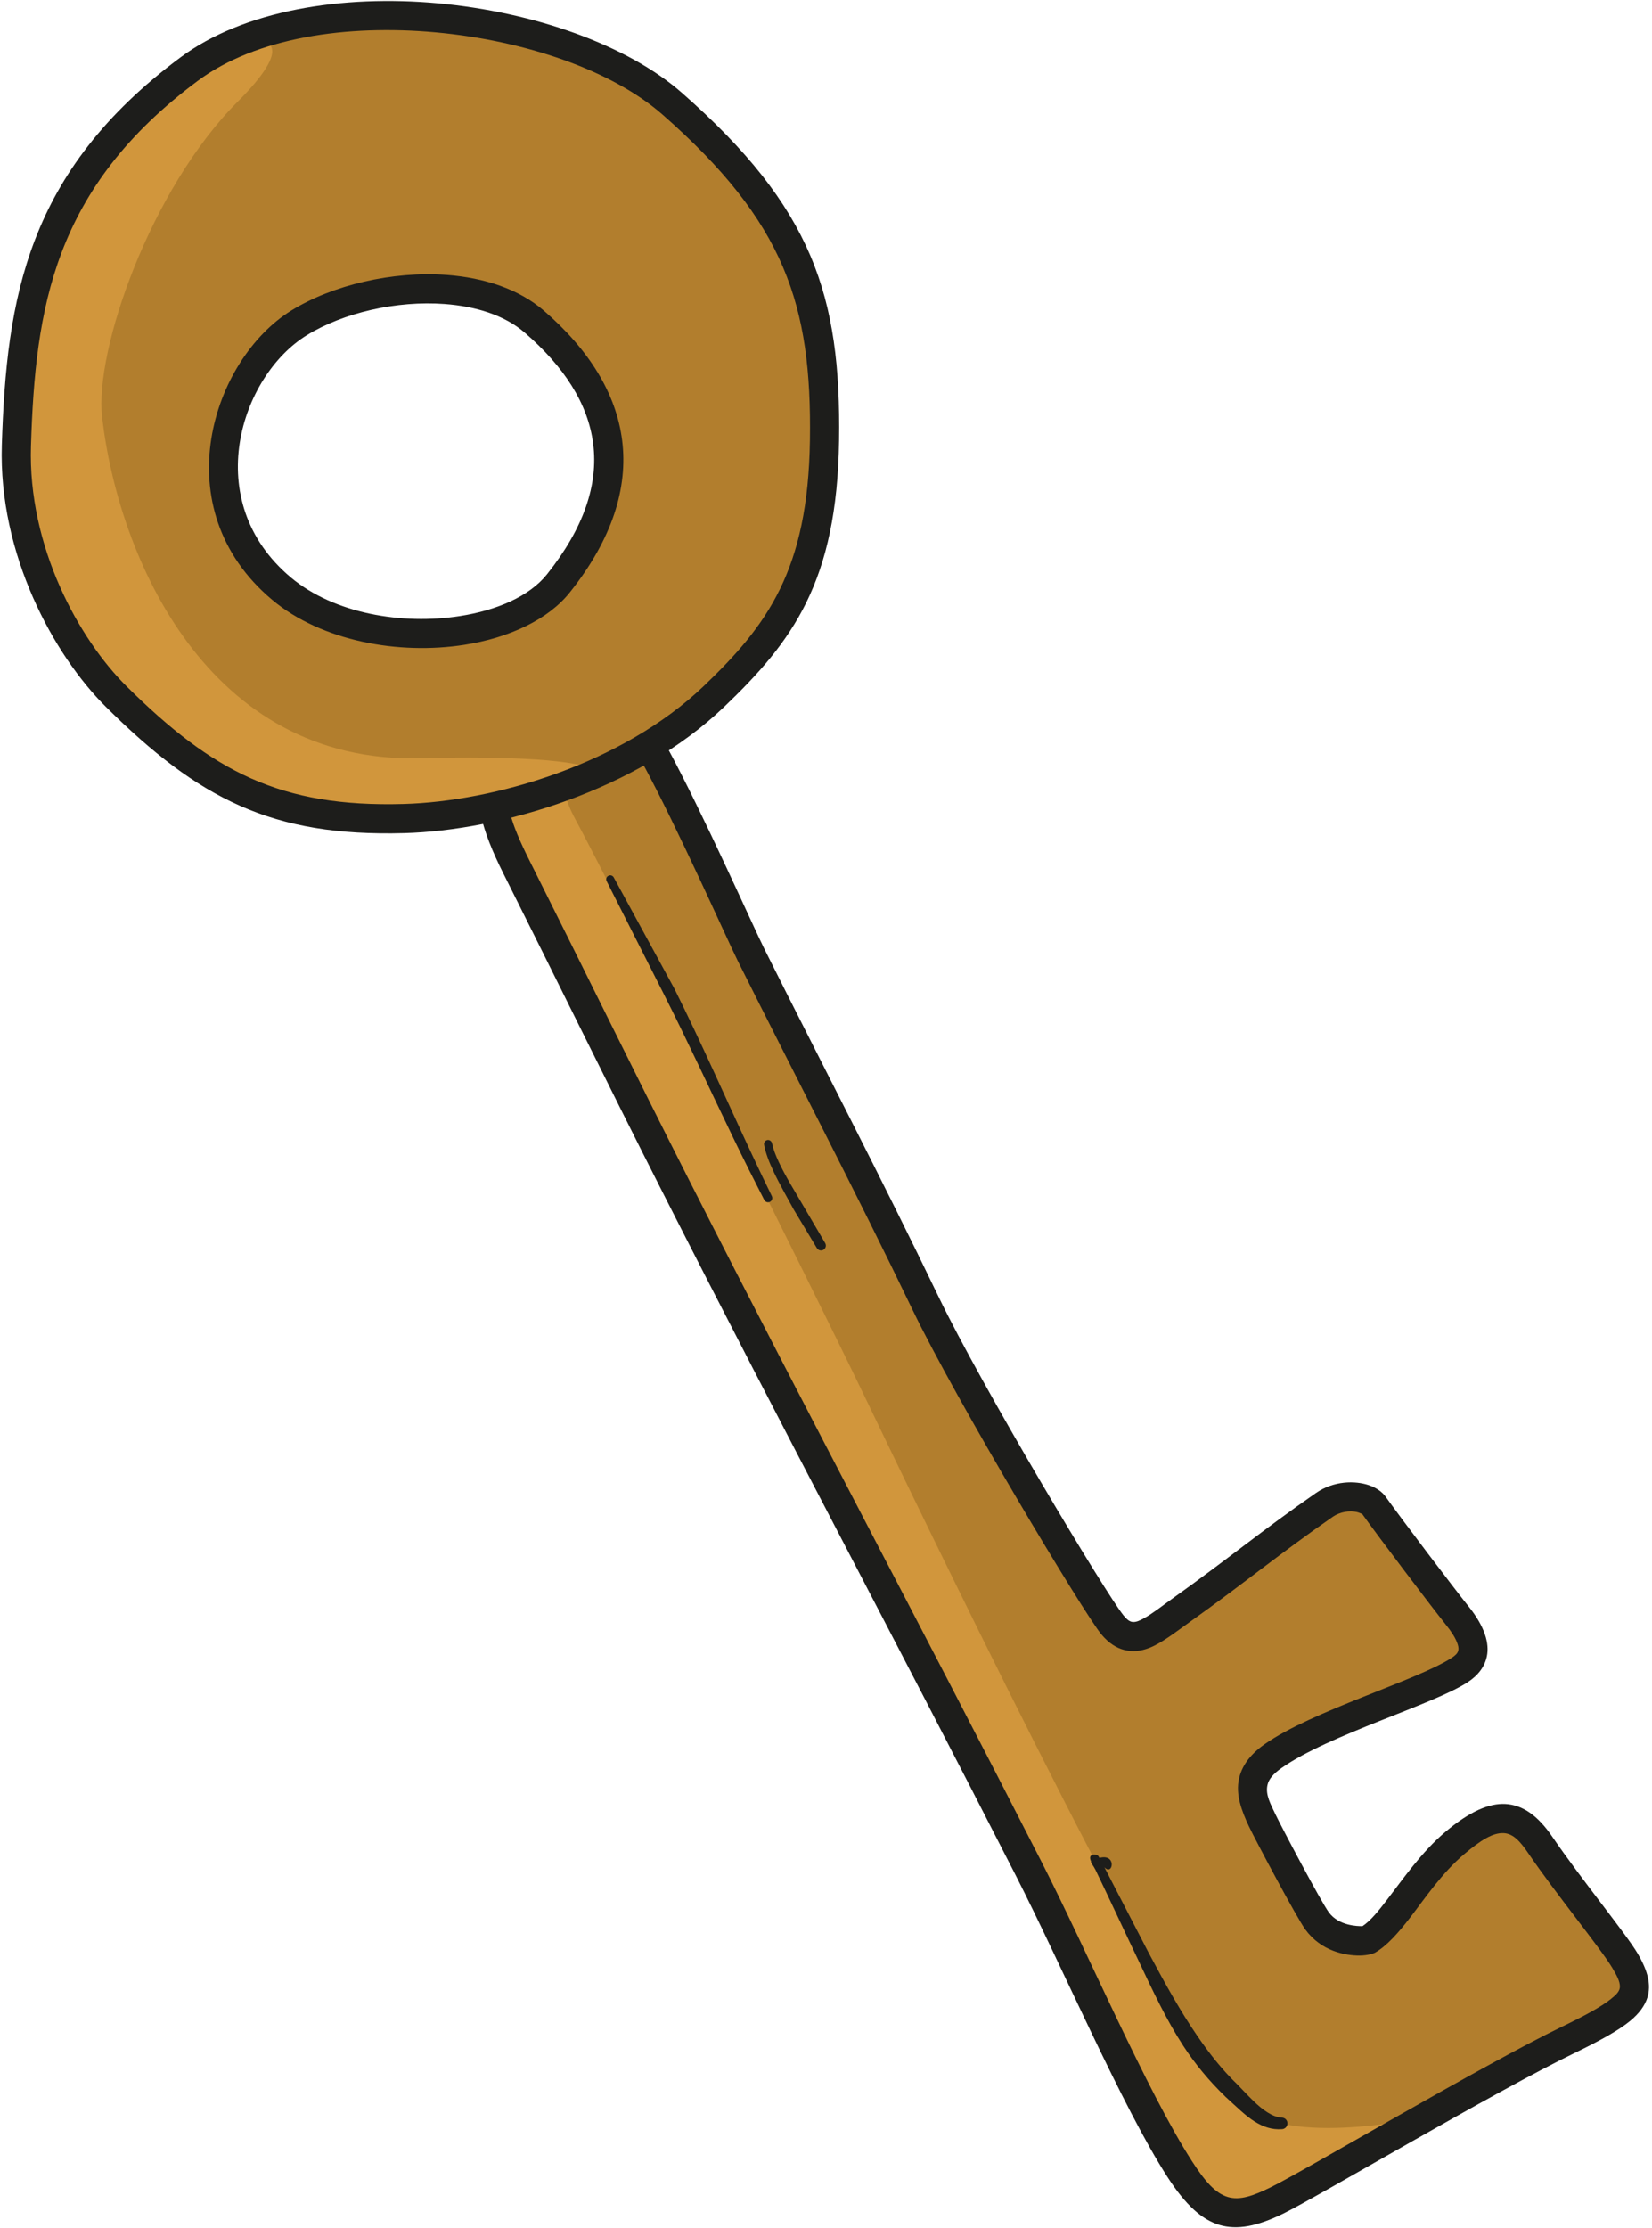 <?xml version="1.0" encoding="UTF-8" standalone="no"?>
<!DOCTYPE svg PUBLIC "-//W3C//DTD SVG 1.1//EN" "http://www.w3.org/Graphics/SVG/1.1/DTD/svg11.dtd">
<svg width="100%" height="100%" viewBox="0 0 247 333" version="1.1" xmlns="http://www.w3.org/2000/svg" xmlns:xlink="http://www.w3.org/1999/xlink" xml:space="preserve" xmlns:serif="http://www.serif.com/" style="fill-rule:evenodd;clip-rule:evenodd;stroke-linejoin:round;stroke-miterlimit:2;">
    <g transform="matrix(1,0,0,1,-1238.01,-693.707)">
        <g id="Ebene2" transform="matrix(0.726,0,0,0.726,129.197,39.244)">
            <path d="M1640.03,1052.66C1628.31,1059.88 1625.18,1063.1 1633.68,1080C1644.3,1101.15 1655.17,1123.36 1666.4,1145.47C1692.49,1196.82 1713.57,1236.07 1739.06,1285.96C1748.62,1304.66 1760.92,1333.51 1770.25,1347.97C1776.68,1357.92 1781.27,1358.81 1790.28,1354.4C1797.48,1350.88 1833.82,1329.29 1850.26,1321.35C1864.56,1314.45 1865.99,1311.9 1861.92,1305.02C1859.6,1301.1 1850.13,1289.52 1844.53,1281.28C1839.85,1274.4 1835.38,1273.69 1826.9,1280.84C1819.04,1287.46 1814.26,1297.78 1808.94,1300.83C1808.65,1300.99 1802.23,1301.91 1798.54,1296.88C1796.82,1294.53 1788.45,1278.77 1787.2,1276.11C1785.17,1271.78 1783.23,1267.34 1789.46,1262.95C1799.2,1256.1 1820.71,1249.9 1827.89,1245.23C1831.59,1242.83 1831.72,1239.4 1827.4,1234.02C1824.33,1230.2 1813.59,1216.03 1810.19,1211.26C1809.02,1209.61 1803.98,1208.5 1800.01,1211.25C1789.04,1218.85 1781.7,1224.97 1770.66,1232.84C1764.77,1237.03 1760.63,1241.04 1756.4,1235.94C1752.79,1231.6 1726.73,1188.1 1717.92,1169.77C1706.22,1145.44 1694,1122.09 1682.01,1098.1C1679.72,1093.53 1669.38,1070.22 1662.1,1056.82C1654.01,1041.93 1650.48,1046.21 1640.03,1052.66Z" style="fill:rgb(178,126,45);"/>
            <path d="M1640.03,1052.66C1628.31,1059.88 1625.18,1063.1 1633.68,1080C1644.3,1101.15 1655.17,1123.36 1666.4,1145.47C1692.49,1196.82 1713.57,1236.07 1739.06,1285.96C1748.62,1304.66 1760.92,1333.51 1770.25,1347.97C1776.68,1357.92 1785.72,1361.65 1818.02,1338.35C1820.54,1336.54 1790.51,1344.8 1780.88,1333.03C1765.61,1314.39 1714.12,1207.15 1705.31,1188.82C1693.6,1164.49 1653.01,1083.41 1645.73,1070.01C1637.64,1055.12 1650.48,1046.21 1640.03,1052.66Z" style="fill:rgb(209,150,60);"/>
            <path d="M1807.89,1297.95C1806.84,1297.97 1802.98,1297.87 1800.96,1295.11C1799.28,1292.82 1791.14,1277.42 1789.92,1274.84C1788.99,1272.86 1787.86,1270.9 1788.32,1268.89C1788.58,1267.7 1789.5,1266.6 1791.19,1265.41C1800.9,1258.57 1822.37,1252.4 1829.53,1247.75C1831.79,1246.28 1833.07,1244.47 1833.5,1242.41C1834.05,1239.78 1833.12,1236.35 1829.74,1232.14C1826.69,1228.34 1816.02,1214.26 1812.63,1209.52C1812,1208.63 1810.82,1207.72 1809.18,1207.17C1806.36,1206.22 1801.98,1206.24 1798.3,1208.79C1787.32,1216.4 1779.98,1222.52 1768.92,1230.39C1766.67,1231.99 1764.7,1233.58 1762.87,1234.58C1762.04,1235.04 1761.29,1235.4 1760.53,1235.33C1759.88,1235.26 1759.34,1234.79 1758.71,1234.03C1755.14,1229.73 1729.35,1186.62 1720.62,1168.47C1708.91,1144.13 1696.69,1120.76 1684.69,1096.76C1682.4,1092.18 1672.04,1068.82 1664.74,1055.38C1660.97,1048.45 1657.79,1045.3 1654.87,1044.24C1652.69,1043.45 1650.5,1043.6 1648.08,1044.53C1645.44,1045.55 1642.41,1047.66 1638.45,1050.1L1638.45,1050.1C1631.76,1054.23 1627.76,1057.45 1626.41,1061.81C1625.08,1066.11 1626.22,1071.85 1631,1081.35C1641.62,1102.5 1652.49,1124.72 1663.72,1146.83C1689.81,1198.18 1710.89,1237.43 1736.39,1287.33C1745.99,1306.1 1758.36,1335.08 1767.73,1349.59C1771.48,1355.4 1774.86,1358.38 1778.44,1359.45C1782.12,1360.54 1786.22,1359.73 1791.6,1357.1C1798.8,1353.58 1835.13,1331.99 1851.57,1324.06C1857,1321.43 1860.66,1319.37 1862.94,1317.51C1864.95,1315.87 1866.05,1314.26 1866.56,1312.65C1867.37,1310.06 1866.7,1307.2 1864.51,1303.5C1862.17,1299.55 1852.65,1287.89 1847.01,1279.59C1844,1275.16 1840.86,1272.99 1837.3,1272.8C1834,1272.63 1830.02,1274.28 1824.96,1278.54C1820.08,1282.66 1816.32,1288.13 1812.92,1292.55C1811.17,1294.83 1809.58,1296.82 1807.89,1297.95ZM1807.84,1213.12C1811.35,1218.03 1822,1232.08 1825.06,1235.9C1826.14,1237.24 1826.9,1238.41 1827.33,1239.48C1827.59,1240.12 1827.73,1240.68 1827.62,1241.19C1827.49,1241.82 1826.95,1242.26 1826.26,1242.72C1819.06,1247.4 1797.5,1253.63 1787.73,1260.5C1784.43,1262.82 1782.98,1265.25 1782.46,1267.58C1781.73,1270.85 1782.98,1274.17 1784.49,1277.39C1785.77,1280.11 1794.36,1296.25 1796.12,1298.65C1799.44,1303.17 1804.43,1304.01 1807.28,1304C1809.09,1303.99 1810.27,1303.52 1810.43,1303.43C1812.84,1302.06 1815.2,1299.42 1817.68,1296.21C1820.84,1292.1 1824.29,1286.96 1828.83,1283.13C1832.26,1280.24 1834.75,1278.68 1836.98,1278.8C1838.95,1278.9 1840.38,1280.52 1842.05,1282.97C1847.62,1291.16 1857.04,1302.66 1859.34,1306.55C1860.23,1308.06 1860.88,1309.23 1860.9,1310.34C1860.92,1311.32 1860.19,1312.03 1859,1312.98C1856.94,1314.61 1853.69,1316.37 1848.96,1318.65C1832.52,1326.59 1796.16,1348.19 1788.96,1351.71C1785.33,1353.49 1782.64,1354.43 1780.16,1353.7C1777.59,1352.93 1775.46,1350.5 1772.78,1346.34C1763.48,1331.95 1751.25,1303.21 1741.73,1284.6C1716.24,1234.71 1695.16,1195.46 1669.07,1144.11C1657.84,1122.01 1646.98,1099.8 1636.36,1078.65C1634.36,1074.67 1633.02,1071.5 1632.34,1068.87C1631.8,1066.73 1631.69,1065.05 1632.14,1063.59C1632.58,1062.18 1633.54,1061.03 1634.87,1059.86C1636.58,1058.37 1638.84,1056.91 1641.6,1055.21L1641.6,1055.21C1644.64,1053.34 1647.07,1051.64 1649.2,1050.59C1650.55,1049.92 1651.67,1049.47 1652.83,1049.88C1653.69,1050.2 1654.5,1050.91 1655.42,1051.99C1656.66,1053.45 1657.97,1055.5 1659.46,1058.25C1666.73,1071.62 1677.04,1094.88 1679.32,1099.44C1691.31,1123.42 1703.52,1146.76 1715.22,1171.07C1724.11,1189.57 1750.45,1233.48 1754.09,1237.86C1755.65,1239.74 1757.26,1240.7 1758.84,1241.1C1760.5,1241.53 1762.21,1241.36 1763.99,1240.67C1766.47,1239.71 1769.22,1237.55 1772.4,1235.28C1783.43,1227.43 1790.76,1221.31 1801.72,1213.72C1803.35,1212.59 1805.24,1212.41 1806.66,1212.69C1807.11,1212.78 1807.7,1213.06 1807.84,1213.12Z" style="fill:rgb(29,29,27);"/>
            <path d="M1665.76,922.839C1644.08,903.789 1591.29,897.062 1566.23,915.698C1535.56,938.508 1531.59,963.829 1530.67,993.156C1529.99,1014.75 1540.93,1034.63 1551.24,1044.86C1569.65,1063.11 1584.18,1070.68 1610.44,1069.96C1629.75,1069.44 1656.94,1061.46 1674.32,1044.83C1687.88,1031.85 1696.69,1020.07 1697.09,992.103C1697.51,963.272 1691.79,945.701 1665.76,922.839ZM1588.88,967.921C1573.92,977.144 1564.63,1005.34 1585.28,1022.64C1601.2,1035.98 1632.19,1034.2 1642.29,1021.55C1658.67,1001.01 1654.64,982.608 1637.3,967.649C1625.71,957.651 1602.25,959.682 1588.88,967.921Z" style="fill:rgb(178,126,45);"/>
            <path d="M1613.88,1057.54C1570.09,1058.69 1551.68,1016.32 1548.32,987.339C1546.72,973.551 1558.33,940.306 1576.22,922.418C1598.88,899.768 1561.18,911.859 1551.75,926.46C1532.91,955.641 1531.59,963.829 1530.67,993.156C1529.99,1014.75 1540.93,1034.63 1551.24,1044.86C1569.65,1063.11 1587.92,1074.06 1613.88,1070.01C1671.76,1060.99 1651.01,1056.56 1613.88,1057.54Z" style="fill:rgb(209,150,60);"/>
            <path d="M1667.74,920.585C1656.51,910.717 1637.26,903.944 1617.53,902.148C1597.71,900.344 1577.48,903.591 1564.44,913.291C1532.83,936.798 1528.62,962.838 1527.67,993.061C1526.96,1015.59 1538.37,1036.32 1549.12,1046.99C1568.21,1065.91 1583.3,1073.71 1610.52,1072.96C1630.44,1072.42 1658.47,1064.15 1676.39,1047C1690.51,1033.5 1699.67,1021.24 1700.09,992.146C1700.52,962.362 1694.63,944.203 1667.74,920.585L1667.74,920.585ZM1663.78,925.093C1688.95,947.199 1694.49,964.182 1694.09,992.06C1693.71,1018.9 1685.26,1030.21 1672.25,1042.66C1655.41,1058.77 1629.06,1066.45 1610.35,1066.96C1585.06,1067.66 1571.08,1060.31 1553.35,1042.73C1543.48,1032.94 1533.01,1013.92 1533.67,993.25C1534.56,964.82 1538.29,940.218 1568.02,918.105C1580.03,909.169 1598.73,906.461 1616.99,908.124C1635.34,909.795 1653.33,915.91 1663.78,925.093L1663.78,925.093ZM1587.31,965.367C1571.02,975.409 1560.88,1006.11 1583.35,1024.94C1593.53,1033.46 1609.45,1036.3 1622.9,1034.2C1632.16,1032.77 1640.2,1028.98 1644.63,1023.42C1653.44,1012.37 1656.63,1001.86 1655.42,992.135C1654.2,982.429 1648.57,973.41 1639.26,965.378C1634.17,960.99 1627.04,958.634 1619.32,958.061C1608.15,957.23 1595.81,960.128 1587.31,965.367L1587.31,965.367ZM1590.46,970.474C1598,965.826 1608.97,963.307 1618.88,964.044C1625.23,964.516 1631.15,966.309 1635.34,969.92C1643.37,976.847 1648.42,984.509 1649.46,992.878C1650.51,1001.23 1647.52,1010.18 1639.94,1019.68C1636.3,1024.24 1629.58,1027.1 1621.98,1028.28C1610.17,1030.11 1596.14,1027.82 1587.2,1020.34C1568.39,1004.58 1576.82,978.88 1590.46,970.474L1590.46,970.474Z" style="fill:rgb(29,29,27);"/>
            <path d="M1652.23,1082.85L1664.03,1106.15C1669.05,1116.06 1673.58,1125.94 1678.36,1135.81C1680.4,1140.03 1682.51,1144.24 1684.68,1148.46C1684.9,1148.89 1685.43,1149.07 1685.86,1148.85C1686.29,1148.64 1686.46,1148.11 1686.25,1147.68C1680.67,1136.28 1675.72,1124.92 1670.34,1113.55C1669,1110.71 1667.62,1107.89 1666.22,1105.06L1653.69,1082.08C1653.48,1081.68 1652.98,1081.52 1652.58,1081.74C1652.17,1081.95 1652.02,1082.45 1652.23,1082.85Z" style="fill:rgb(29,29,27);"/>
            <path d="M1684.65,1137.1C1684.94,1138.76 1685.7,1140.73 1686.66,1142.75C1687.93,1145.41 1689.53,1148.17 1690.76,1150.45L1695.52,1158.38C1695.8,1158.85 1696.41,1159 1696.89,1158.72C1697.36,1158.43 1697.51,1157.82 1697.23,1157.35L1692.58,1149.43C1691.09,1146.86 1689.07,1143.64 1687.68,1140.67C1687.03,1139.29 1686.52,1137.96 1686.28,1136.79C1686.19,1136.35 1685.76,1136.05 1685.31,1136.13C1684.86,1136.22 1684.57,1136.65 1684.65,1137.1Z" style="fill:rgb(29,29,27);"/>
            <path d="M1752,1284.63C1751.83,1284.79 1752.48,1285.51 1752.91,1286.38C1755.05,1290.79 1760.05,1301.51 1761.61,1304.73C1764.77,1311.41 1767.53,1317.3 1770.97,1322.57C1773.44,1326.36 1776.29,1329.8 1779.68,1333.08C1781.97,1335.16 1783.81,1337 1785.67,1338.16C1787.48,1339.29 1789.27,1339.88 1791.26,1339.74C1791.91,1339.74 1792.44,1339.2 1792.44,1338.55C1792.44,1337.89 1791.91,1337.36 1791.26,1337.36C1790.18,1337.29 1789.26,1336.86 1788.33,1336.29C1786.37,1335.08 1784.52,1333.03 1782.13,1330.55C1778.92,1327.45 1776.33,1324.13 1773.91,1320.6C1770.42,1315.52 1767.33,1309.96 1763.92,1303.57C1762.29,1300.47 1757.07,1290.32 1754.73,1285.82C1756.48,1287.76 1757.36,1282.93 1753.72,1283.9L1753.61,1283.71C1753.54,1283.58 1753.49,1283.51 1753.46,1283.48C1753.14,1283.1 1751.28,1282.9 1751.93,1284.49C1751.95,1284.54 1751.97,1284.59 1752,1284.63ZM1753.66,1283.91L1753.63,1283.82C1753.64,1283.85 1753.65,1283.88 1753.66,1283.91L1753.66,1283.91Z" style="fill:rgb(29,29,27);"/>
        </g>
    </g>
</svg>
